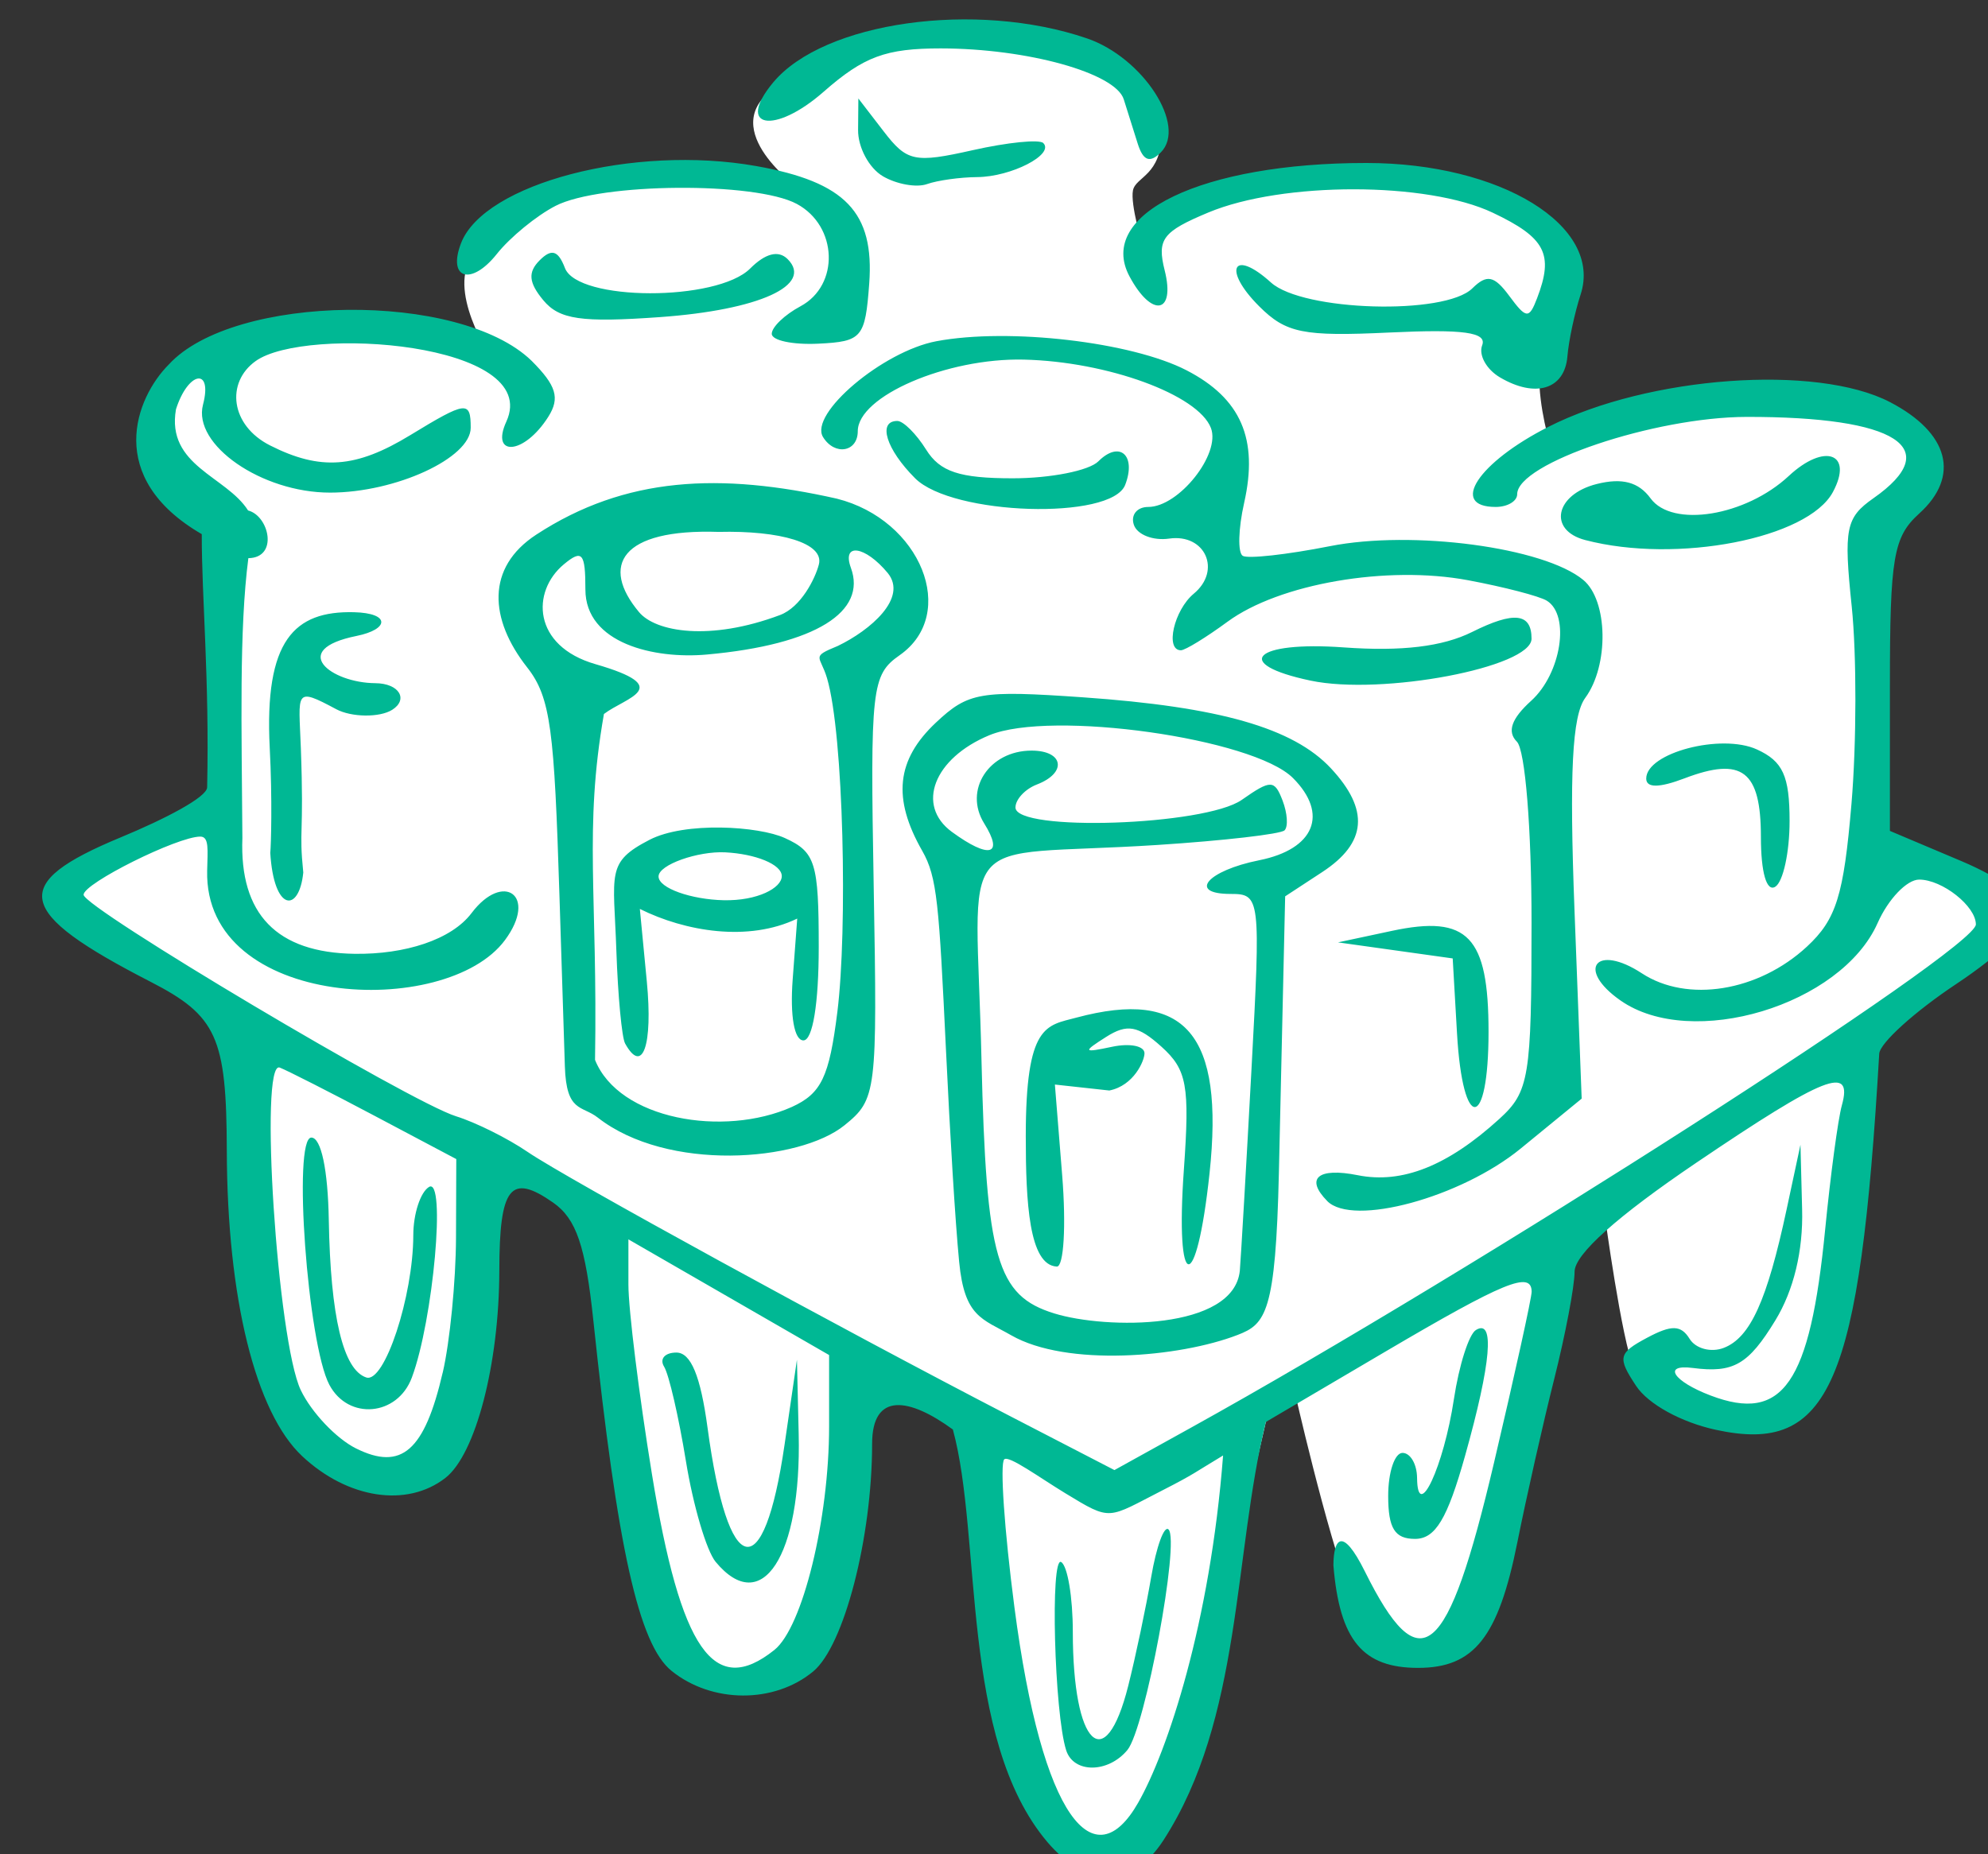 <?xml version="1.0" ?><svg height="159.973mm" viewBox="0 0 171.498 159.973" width="171.498mm" xmlns="http://www.w3.org/2000/svg">
    <rect x="0" y="0" width="171.498" height="159.973" fill="#333333" stroke="none"/>
    <path color="#000" d="m 8727.576,4299.816 55.817,-25.834 -0.177,-90.34 c 0,0 -29.858,-14.831 -24.099,-37.476 5.759,-22.645 50.324,-30.698 65.74,-30.22 15.416,0.478 44.477,12.2 44.477,12.2 0,0 -15.239,-22.884 -5.671,-33.967 9.569,-11.083 45.363,-27.907 67.069,-26.313 21.707,1.595 37.655,4.066 37.655,4.066 0,0 -27.023,-19.695 -5.582,-32.612 21.441,-12.917 47.577,-18.18 69.904,-17.701 22.327,0.478 54.754,19.137 54.754,33.09 0,13.954 -8.417,14.193 -9.303,18.738 -0.886,4.545 3.101,17.861 3.101,17.861 0,0 18.783,-22.087 65.474,-23.283 46.692,-1.196 77.701,17.94 73.271,34.685 -4.43,16.744 -9.303,19.376 -9.568,30.379 -0.266,11.004 3.632,23.522 3.632,23.522 0,0 25.251,-11.562 48.464,-14.751 23.212,-3.189 73.005,3.907 74.422,14.193 1.418,10.286 -12.315,23.363 -15.593,32.054 -3.278,8.691 0.62,100.865 0.62,100.865 l 41.641,20.811 -47.223,40.665 c 0,0 -9.125,81.25 -12.581,96.719 -3.455,15.469 -8.062,22.246 -19.934,27.509 -11.872,5.263 -38.541,-7.655 -42.616,-17.462 -4.076,-9.807 -9.48,-49.914 -9.48,-49.914 l -11.341,8.611 c 0,0 -19.58,92.334 -26.934,110.752 -7.353,18.419 -9.48,24 -19.668,24 -10.189,0 -16.568,1.595 -24.719,-19.695 -8.151,-21.289 -18.518,-67.297 -18.518,-67.297 l -9.187,10.761 c 0,0 -19.43,85.559 -26.252,104.058 -6.822,18.499 -11.366,40.013 -24.125,39.933 -12.758,-0.08 -31.186,-29.901 -35.882,-64.506 -4.696,-34.605 -8.062,-80.533 -8.062,-80.533 l -37.743,-17.701 c 0,0 -5.05,67.855 -11.961,80.772 -6.911,12.917 -17.1,26.073 -28.795,23.442 -11.695,-2.631 -23.567,-18.499 -31.098,-57.17 -7.531,-38.672 -12.758,-95.204 -12.758,-95.204 l -35.616,-17.701 c 0,0 0.09,51.19 -5.937,71.523 -6.024,20.332 -21.795,38.193 -37.211,30.14 -15.416,-8.053 -26.491,-30.698 -30.744,-63.39 -4.252,-32.691 -7.796,-81.011 -7.796,-81.011 z" fill="#FFFFFF" overflow="visible" paint-order="fill markers stroke" transform="translate(107.048,-17.855) matrix(0.265,0,0,0.265,-2415.025,-1045.175)"/>
    <path d="m 9019.546,4476.896 c -14.187,-10.375 -26.296,-12.318 -26.296,4.638 0,30.552 -9.12,65.789 -19.185,74.138 -12.689,10.521 -32.989,10.429 -46.126,-0.21 -10.641,-8.615 -17.626,-39.953 -25.443,-114.121 -2.557,-24.253 -5.558,-33.061 -13.043,-38.305 -13.931,-9.758 -17.533,-5.196 -17.561,22.242 -0.05,30.273 -7.719,59.751 -17.571,67.392 -12.511,9.703 -31.742,6.779 -46.578,-7.082 -15.227,-14.227 -24.439,-51.521 -24.561,-99.468 -0.09,-36.931 -3.243,-43.923 -24.813,-55.008 -44.287,-22.764 -46.186,-31.918 -9.744,-47.022 14.327,-5.937 28.084,-13.053 28.155,-16.29 0.769,-35.432 -1.779,-61.719 -1.75,-82.443 -31.739,-18.409 -21.575,-44.396 -10.711,-55.264 21.112,-23.018 94.581,-23.969 118.054,-1.208 8.102,8.1 9.319,12.148 5.479,18.235 -7.911,12.537 -18.933,13.099 -13.669,1.589 11.816,-25.84 -65.427,-31.279 -81.602,-19.715 -9.782,6.992 -8.228,20.941 4.676,27.471 16.375,8.284 27.958,7.442 45.603,-3.316 18.279,-11.144 19.722,-11.322 19.722,-2.436 0,9.854 -24.435,21.12 -45.805,21.12 -22.259,0 -44.758,-15.583 -41.342,-28.636 3.207,-12.269 -4.867,-10.88 -8.801,1.513 -3.201,18.398 16.394,21.757 23.474,32.939 6.836,1.72 9.991,15.379 0.09,15.534 -3.024,23.376 -2.185,54.868 -1.942,91.119 -0.975,24.802 11.196,37.353 36.559,37.703 16.296,0.224 31.468,-4.543 38.048,-13.268 10.285,-13.637 21.658,-5.785 10.878,8.795 -19.148,25.902 -98.029,22.484 -96.951,-22.61 0.14,-6.719 0.714,-11.087 -2.235,-11.087 -7.444,0 -37.997,15.223 -37.997,18.931 0,4.239 106.397,67.538 121.246,72.133 6.365,1.97 16.866,7.201 23.334,11.625 12.488,8.544 101.351,57.209 157.375,86.189 l 33.624,17.389 24.71,-13.691 c 92.811,-51.416 255.717,-155.88 255.717,-163.98 0,-5.946 -10.939,-14.597 -18.462,-14.597 -3.994,0 -10.075,6.361 -13.519,14.136 -11.854,26.785 -60.546,41.448 -83.726,25.212 -14.541,-10.184 -7.924,-18.59 6.958,-8.84 14.808,9.701 37.945,5.963 53.752,-8.682 9.552,-8.855 11.975,-16.626 14.499,-46.499 1.671,-19.727 1.703,-48.605 0.09,-64.175 -2.66,-25.483 -1.955,-29.008 7.065,-35.328 23.423,-16.405 7.579,-26.561 -41.309,-26.479 -29.974,0.051 -74.667,15.115 -74.667,25.168 0,2.284 -3.151,4.152 -7,4.152 -15.242,0 -5.704,-14.499 17.163,-26.086 32.611,-16.527 87.249,-20.49 111.171,-8.065 19.25,9.999 22.969,24.145 9.539,36.298 -8.414,7.614 -9.539,14.219 -9.539,55.984 v 47.351 l 23.333,9.858 c 12.833,5.422 23.334,12.892 23.334,16.599 0,3.708 -11.2,14.178 -24.887,23.266 -13.688,9.089 -25.056,19.361 -25.257,22.828 -6.305,107.907 -16.082,130.464 -53.093,122.478 -11.359,-2.451 -22.115,-8.367 -26.059,-14.329 -6.114,-9.241 -5.796,-10.648 3.552,-15.649 7.989,-4.277 11.064,-4.203 13.869,0.336 1.978,3.206 6.982,4.531 11.111,2.946 8.638,-3.314 14.117,-15.396 20.482,-45.144 l 4.495,-21 0.541,21 c 0.373,13.518 -2.749,26.404 -8.704,36.167 -8.801,14.436 -13.649,17.234 -26.885,15.515 -10.023,-1.302 -6.379,4.342 5.797,8.969 23.548,8.954 32.373,-3.829 37.291,-54.04 1.741,-17.753 4.186,-35.954 5.437,-40.445 3.696,-13.287 -5.474,-9.671 -47.344,18.667 -25.821,17.477 -39.648,29.852 -39.662,35.493 0,4.763 -2.996,20.513 -6.641,35 -3.645,14.487 -9.044,38.414 -11.998,53.171 -6.179,30.867 -14.07,40.837 -32.321,40.837 -17.832,0 -25.541,-8.783 -27.553,-33.397 0.05,-8.625 2.856,-12.868 10.23,1.972 18.074,36.367 26.908,28.938 42.046,-35.348 6.763,-28.726 12.283,-53.803 12.26,-55.728 -0.09,-6.857 -9.002,-3.201 -47.517,19.464 l -39.013,22.964 c -10.621,43.315 -7.663,96.507 -33.343,136.209 -10.926,16.892 -26.251,14.14 -37.736,0.619 -28.625,-33.695 -21.252,-99.443 -30.804,-134.365 z m 87.958,8.45 c -9.128,5.479 -9.394,6.07 -19.493,11.223 -18.345,9.359 -16.627,10.344 -31.896,1.058 -8.405,-5.111 -18.425,-12.45 -19.862,-11.015 -1.432,1.436 0.05,23.074 3.314,48.085 9.053,69.472 26.058,88.641 40.268,63.751 9.577,-16.767 23.464,-58.525 27.669,-113.102 z m -51.081,95.993 c -3.874,-12.111 -5.232,-63.519 -1.615,-61.285 2.076,1.284 3.775,11.489 3.775,22.678 0,37.163 10.537,47.442 18.047,17.606 2.421,-9.625 5.786,-25.589 7.48,-35.477 1.694,-9.887 4.228,-16.827 5.633,-15.422 3.756,3.756 -7.64,64.886 -13.389,71.812 -6.296,7.584 -17.514,7.633 -19.931,0.089 z m -94.996,-32.667 c 9.203,-7.357 17.822,-42.58 17.822,-72.83 v -23.197 l -32.666,-18.834 -32.668,-18.834 v 14.727 c 0,8.1 3.44,35.819 7.639,61.598 9.367,57.491 20.208,73.093 39.873,57.371 z m -19.105,-28.677 c -2.973,-3.581 -7.322,-18.311 -9.67,-32.735 -2.347,-14.423 -5.548,-28.294 -7.112,-30.823 -1.563,-2.53 0.234,-4.599 3.995,-4.599 4.718,0 7.863,7.598 10.145,24.5 6.674,49.391 18.294,51.961 25.06,5.542 l 4.037,-27.709 0.569,24.196 c 0.939,39.765 -12.012,59.713 -27.024,41.627 z m -88.841,-61.667 c 2.315,-9.986 4.257,-29.707 4.312,-43.824 l 0.09,-25.667 -26.432,-14 c -14.537,-7.7 -28.504,-14.807 -31.034,-15.793 -6.78,-2.639 -0.788,89.107 6.856,105.053 3.463,7.224 11.545,15.75 17.958,18.946 14.821,7.387 22.316,0.83 28.238,-24.715 z m -36.913,4.01 c -7.089,-13.319 -11.985,-80.501 -5.866,-80.501 3.182,0 5.395,10.453 5.679,26.834 0.546,31.463 4.662,48.765 12.199,51.277 5.917,1.973 15.269,-26.329 15.311,-46.335 0,-6.907 2.306,-13.967 5.092,-15.69 5.623,-3.475 1.414,43.388 -5.577,62.082 -4.7,12.566 -20.66,13.954 -26.838,2.333 z m 344.683,36.167 c 0,-7.7 2.1,-14 4.666,-14 2.567,0 4.7,3.675 4.737,8.167 0.14,14.605 8.671,-3.706 11.998,-25.724 1.657,-10.94 4.867,-21.039 7.14,-22.442 6.226,-3.848 4.985,10.655 -3.49,40.86 -5.801,20.673 -9.693,27.14 -16.334,27.14 -6.575,0 -8.717,-3.44 -8.717,-14 z m -122.721,-52.296 c -9.464,-5.429 -15.204,-5.895 -16.94,-23.858 -1.32,-13.681 -2.968,-41.215 -4.293,-68.987 -2.278,-47.549 -2.856,-56.36 -7.714,-64.861 -9.786,-17.123 -8.451,-29.676 4.452,-41.799 10.519,-9.883 14.416,-10.552 47.833,-8.222 44.484,3.102 68.498,9.981 80.748,23.128 12.586,13.511 11.695,24.25 -2.799,33.749 l -12.106,7.93 -2.039,89.874 c -1.045,45.806 -4.308,49.41 -13.422,52.929 -19.058,7.359 -55.697,10.452 -73.72,0.117 z m 74.425,-21.029 c 0.373,-4.588 2.095,-34.067 3.789,-65.509 3.025,-56.11 2.898,-57.167 -6.813,-57.167 -14.047,0 -7.597,-7.583 9.333,-10.969 18,-3.6 22.695,-15.062 10.977,-26.781 -12.946,-12.946 -78.789,-22.228 -98.818,-13.931 -18.079,7.489 -24.019,22.841 -12.185,31.493 12.162,8.893 16.987,7.622 10.5,-2.766 -6.785,-10.864 1.568,-23.712 15.419,-23.712 10.472,0 11.629,7.234 1.76,11.021 -3.851,1.477 -7,4.852 -7,7.499 0,8.001 61.665,5.928 73.663,-2.477 9.465,-6.628 10.668,-6.609 13.282,0.201 1.582,4.12 1.876,8.492 0.649,9.716 -1.223,1.224 -19.857,3.368 -41.408,4.764 -67.527,4.374 -58.992,-7.277 -57.247,70.075 1.531,64.835 4.975,76.662 23.665,82.45 16.913,5.238 58.446,5.523 60.434,-13.906 z m -69.683,-43.746 c 0,-36.627 6.65,-36.021 16.478,-38.656 35.504,-9.514 48.198,5.349 43.34,50.735 -4.299,40.114 -11.219,39.139 -8.354,-1.176 1.946,-27.457 1.013,-32.602 -7.289,-40.087 -7.654,-6.899 -11.196,-7.524 -18.028,-3.179 -7.718,4.909 -7.531,5.203 1.998,3.19 5.777,-1.22 10.5,-0.261 10.5,2.129 0,2.39 -3.425,10.515 -11.448,12.119 l -17.719,-1.94 2.38,29.634 c 1.306,16.298 0.518,29.749 -1.75,29.634 -9.053,-0.457 -10.108,-20.886 -10.108,-42.404 z m 98.145,21.072 c -7.28,-7.399 -3.024,-11.006 9.931,-8.416 14.42,2.885 29.279,-3.023 46.07,-18.316 9.739,-8.87 10.5,-13.499 10.5,-63.818 0,-30.782 -2.067,-56.32 -4.774,-59.031 -3.262,-3.258 -1.778,-7.494 4.667,-13.323 9.762,-8.837 12.73,-27.848 5.086,-32.574 -2.394,-1.48 -13.944,-4.483 -25.667,-6.673 -26.371,-4.927 -61.427,1.128 -78.288,13.52 -6.959,5.112 -13.781,9.293 -15.167,9.293 -5.231,0 -2.254,-13.082 4.2,-18.436 9.11,-7.563 3.714,-19.613 -8.031,-17.927 -5.222,0.75 -10.389,-1.262 -11.481,-4.471 -1.096,-3.208 1.009,-5.833 4.677,-5.833 9.954,0 23.655,-17.251 20.407,-25.704 -4.158,-10.838 -33.685,-21.634 -60.915,-22.272 -25.055,-0.587 -54.05,11.919 -54.05,23.315 0,6.805 -7.494,8.074 -11.302,1.914 -4.662,-7.544 19.465,-27.944 36.923,-31.219 23.585,-4.425 63.528,0.229 81.429,9.485 17.692,9.148 23.418,22.342 18.732,43.133 -1.913,8.469 -2.114,16.237 -0.466,17.264 1.657,1.026 14.42,-0.387 28.359,-3.144 26.955,-5.33 69.697,0.369 82.503,10.996 8.06,6.689 8.414,27.809 0.644,38.398 -4.265,5.816 -5.208,24.396 -3.5,69.219 l 2.333,61.269 -19.847,16.249 c -19.512,15.97 -54.699,25.525 -62.986,17.101 z m -237.479,-27.185 c -5.18,-4.05 -10.229,-1.578 -10.705,-16.646 l -1.769,-55.797 c -1.694,-53.509 -2.768,-64.298 -10.501,-74.13 -12.328,-15.675 -13.491,-32.497 2.978,-43.247 29.05,-18.966 59.851,-20.241 97.801,-11.709 27.374,6.87 39.694,37.515 20.491,50.966 -9.161,6.417 -9.623,10.512 -8.461,75.579 1.195,66.859 0.928,69.04 -9.497,77.481 -14.728,11.925 -57.661,15.247 -80.337,-2.497 z m 63.169,-3.449 c 9.617,-4.383 12.185,-9.736 14.835,-30.975 3.323,-26.582 2.096,-90.244 -3.369,-108.651 -2.208,-7.436 -5.479,-6.801 3.532,-10.5 10.547,-5.092 22.867,-15.598 16.231,-23.739 -7.387,-8.899 -15.027,-9.965 -11.989,-1.672 5.171,14.104 -11.032,25 -46.993,28.226 -16.927,1.519 -39.439,-3.575 -39.439,-21.202 0,-11.915 -1.041,-13.135 -7,-8.191 -10.649,8.841 -10.243,26.592 10.253,32.513 26.278,7.589 9.889,10.81 2.781,16.23 -6.598,37.614 -2.002,59.155 -2.898,112.626 7.779,19.466 41.846,25.235 64.056,15.334 z m -54.27,-20.681 c -1.059,-1.925 -2.337,-15.468 -2.837,-30.095 -0.872,-25.543 -3.482,-28.834 10.808,-36.223 11.546,-5.97 35.495,-4.463 44.045,-0.567 9.944,4.53 11.022,7.997 11.022,35.454 0,18.46 -1.96,30.434 -4.984,30.434 -2.982,0 -4.387,-7.962 -3.5,-19.834 l 1.484,-19.834 c -15.853,7.68 -36.447,4.231 -51.236,-3.142 l 2.273,23.652 c 1.998,20.813 -1.386,30.459 -7.075,20.153 z m 51.007,-54.493 c 0,-3.85 -8.624,-7.249 -18.443,-7.74 -8.796,-0.439 -21.671,4.004 -21.671,7.854 0,3.85 10.742,7.505 21.163,7.74 11.06,0.247 18.951,-4.004 18.951,-7.854 z m -0.578,-85.004 c 6.813,-2.56 11.429,-11.783 12.651,-16.46 1.825,-6.98 -12.642,-11.104 -32.639,-10.612 -31.943,-1.065 -38.528,11.016 -25.914,26.107 5.371,6.471 23.039,9.556 45.902,0.966 z m 220.395,136.309 -1.41,-24.5 -18.667,-2.613 -18.667,-2.614 17.552,-3.749 c 24.724,-5.281 31.449,1.749 31.449,32.881 0,32.304 -8.4,32.792 -10.257,0.595 z m -386.32,-58.96 c 0.233,-2.246 0.696,-17.16 -0.186,-34.133 -1.784,-35.039 8.012,-44.605 27.416,-44.137 11.919,0.289 11.532,5.569 0.831,7.731 -22.344,4.514 -8.269,15.275 6.099,15.378 7.864,0.055 10.836,5.309 5.53,8.666 -4.097,2.59 -13.29,2.449 -18.214,-0.187 -13.767,-7.367 -12.212,-5.74 -11.536,12.562 1.083,29.326 -0.691,25.968 0.794,40.606 -1.33,13.177 -9.586,12.957 -10.753,-6.488 z m 485.244,-5.078 c 0,-21.564 -6.085,-26.24 -24.859,-19.102 -8.265,3.142 -12.474,3.167 -12.474,0.075 0,-8.374 24.383,-14.789 36.036,-9.48 8.46,3.855 10.631,8.62 10.631,23.336 0,10.171 -2.1,19.79 -4.667,21.376 -2.819,1.743 -4.667,-4.667 -4.667,-16.205 z m -146.613,-50.921 c -25.859,-5.46 -18.401,-12.925 10.793,-10.814 18.863,1.365 32.224,-0.243 41.823,-5.031 13.641,-6.804 19.33,-6.158 19.33,2.196 0,9.321 -48.697,18.558 -71.946,13.648 z m 89.446,-45.759 c -12.227,-3.195 -9.837,-14.852 3.738,-18.26 8.27,-2.076 13.622,-0.644 17.519,4.69 7.07,9.665 30.926,5.79 44.982,-7.304 11.653,-10.858 21.136,-7.418 14.374,5.215 -8.111,15.158 -50.798,23.449 -80.613,15.658 z m -218.168,-20.117 c -9.437,-9.436 -12.298,-18.667 -5.788,-18.667 1.947,0 6.165,4.2 9.372,9.334 4.512,7.224 10.882,9.333 28.191,9.333 12.297,0 24.846,-2.485 27.879,-5.522 6.884,-6.879 12.441,-2.005 8.736,7.654 -4.447,11.588 -56.285,9.972 -68.39,-2.132 z m 190.364,-32.87 c -4.387,-2.591 -6.982,-7.28 -5.773,-10.421 1.643,-4.251 -6.062,-5.318 -30.156,-4.175 -28.136,1.335 -33.68,0.215 -42.453,-8.556 -11.989,-11.988 -8.521,-18.932 3.859,-7.729 10.36,9.378 56.607,10.73 65.539,1.916 4.742,-4.674 7.136,-4.183 12.05,2.47 5.511,7.458 6.431,7.538 9.02,0.785 5.53,-14.408 2.773,-19.745 -14.406,-27.896 -21.364,-10.139 -68.418,-10.17 -92.615,-0.06 -14.868,6.213 -16.735,8.688 -14.187,18.843 3.566,14.191 -4.195,15.526 -11.447,1.969 -10.911,-20.385 23.646,-36.945 77.089,-36.945 43.732,0 77.057,20.461 69.758,42.833 -1.941,5.959 -3.878,15.035 -4.303,20.168 -0.887,10.71 -10.383,13.647 -21.975,6.798 z m -237.032,-14.179 c 0,-2.176 4.2,-6.204 9.334,-8.952 12.819,-6.86 12.143,-26.157 -1.167,-33.331 -13.533,-7.295 -63.901,-6.899 -78.531,0.618 -6.217,3.193 -14.836,10.253 -19.148,15.69 -8.33,10.487 -16.119,8.144 -11.648,-3.503 7.472,-19.477 56.276,-32.234 96.139,-25.131 28.994,5.167 38.468,15.039 36.745,38.297 -1.301,17.623 -2.333,18.835 -16.557,19.529 -8.339,0.406 -15.167,-1.041 -15.167,-3.217 z m -74.373,-10.93 c -4.765,-5.741 -5.068,-9.112 -1.181,-13.001 3.888,-3.888 6.025,-3.231 8.232,2.531 4.164,10.848 49.477,10.959 60.29,0.149 4.974,-4.975 9.221,-6.044 12.198,-3.069 8.494,8.494 -9.282,16.576 -41.538,18.884 -25.611,1.833 -32.779,0.796 -38.001,-5.493 z m 110.54,-40.38 c -4.489,-2.626 -8.12,-9.394 -8.064,-15.041 l 0.09,-10.269 8.265,10.741 c 7.56,9.825 10.029,10.345 28.938,6.096 11.368,-2.554 21.719,-3.599 22.998,-2.32 3.71,3.71 -10.454,11.001 -21.523,11.079 -5.567,0.046 -12.918,1.065 -16.333,2.279 -3.421,1.214 -9.894,0.06 -14.383,-2.565 z m 82.988,-10.529 c -1.367,-4.279 -3.42,-10.8 -4.563,-14.49 -2.651,-8.581 -31.319,-16.564 -59.594,-16.598 -17.869,0 -25.033,2.634 -38.128,14.131 -16.058,14.098 -28.719,11.787 -16.445,-3.002 16.445,-19.812 65.964,-26.786 102.187,-14.391 18.265,6.248 32.653,28.506 24.02,37.143 -3.543,3.54 -5.713,2.729 -7.477,-2.792 z" fill="#00B894" transform="translate(107.048,-17.855) matrix(0.265,0,0,0.265,-2415.025,-1045.175)"/>
</svg>